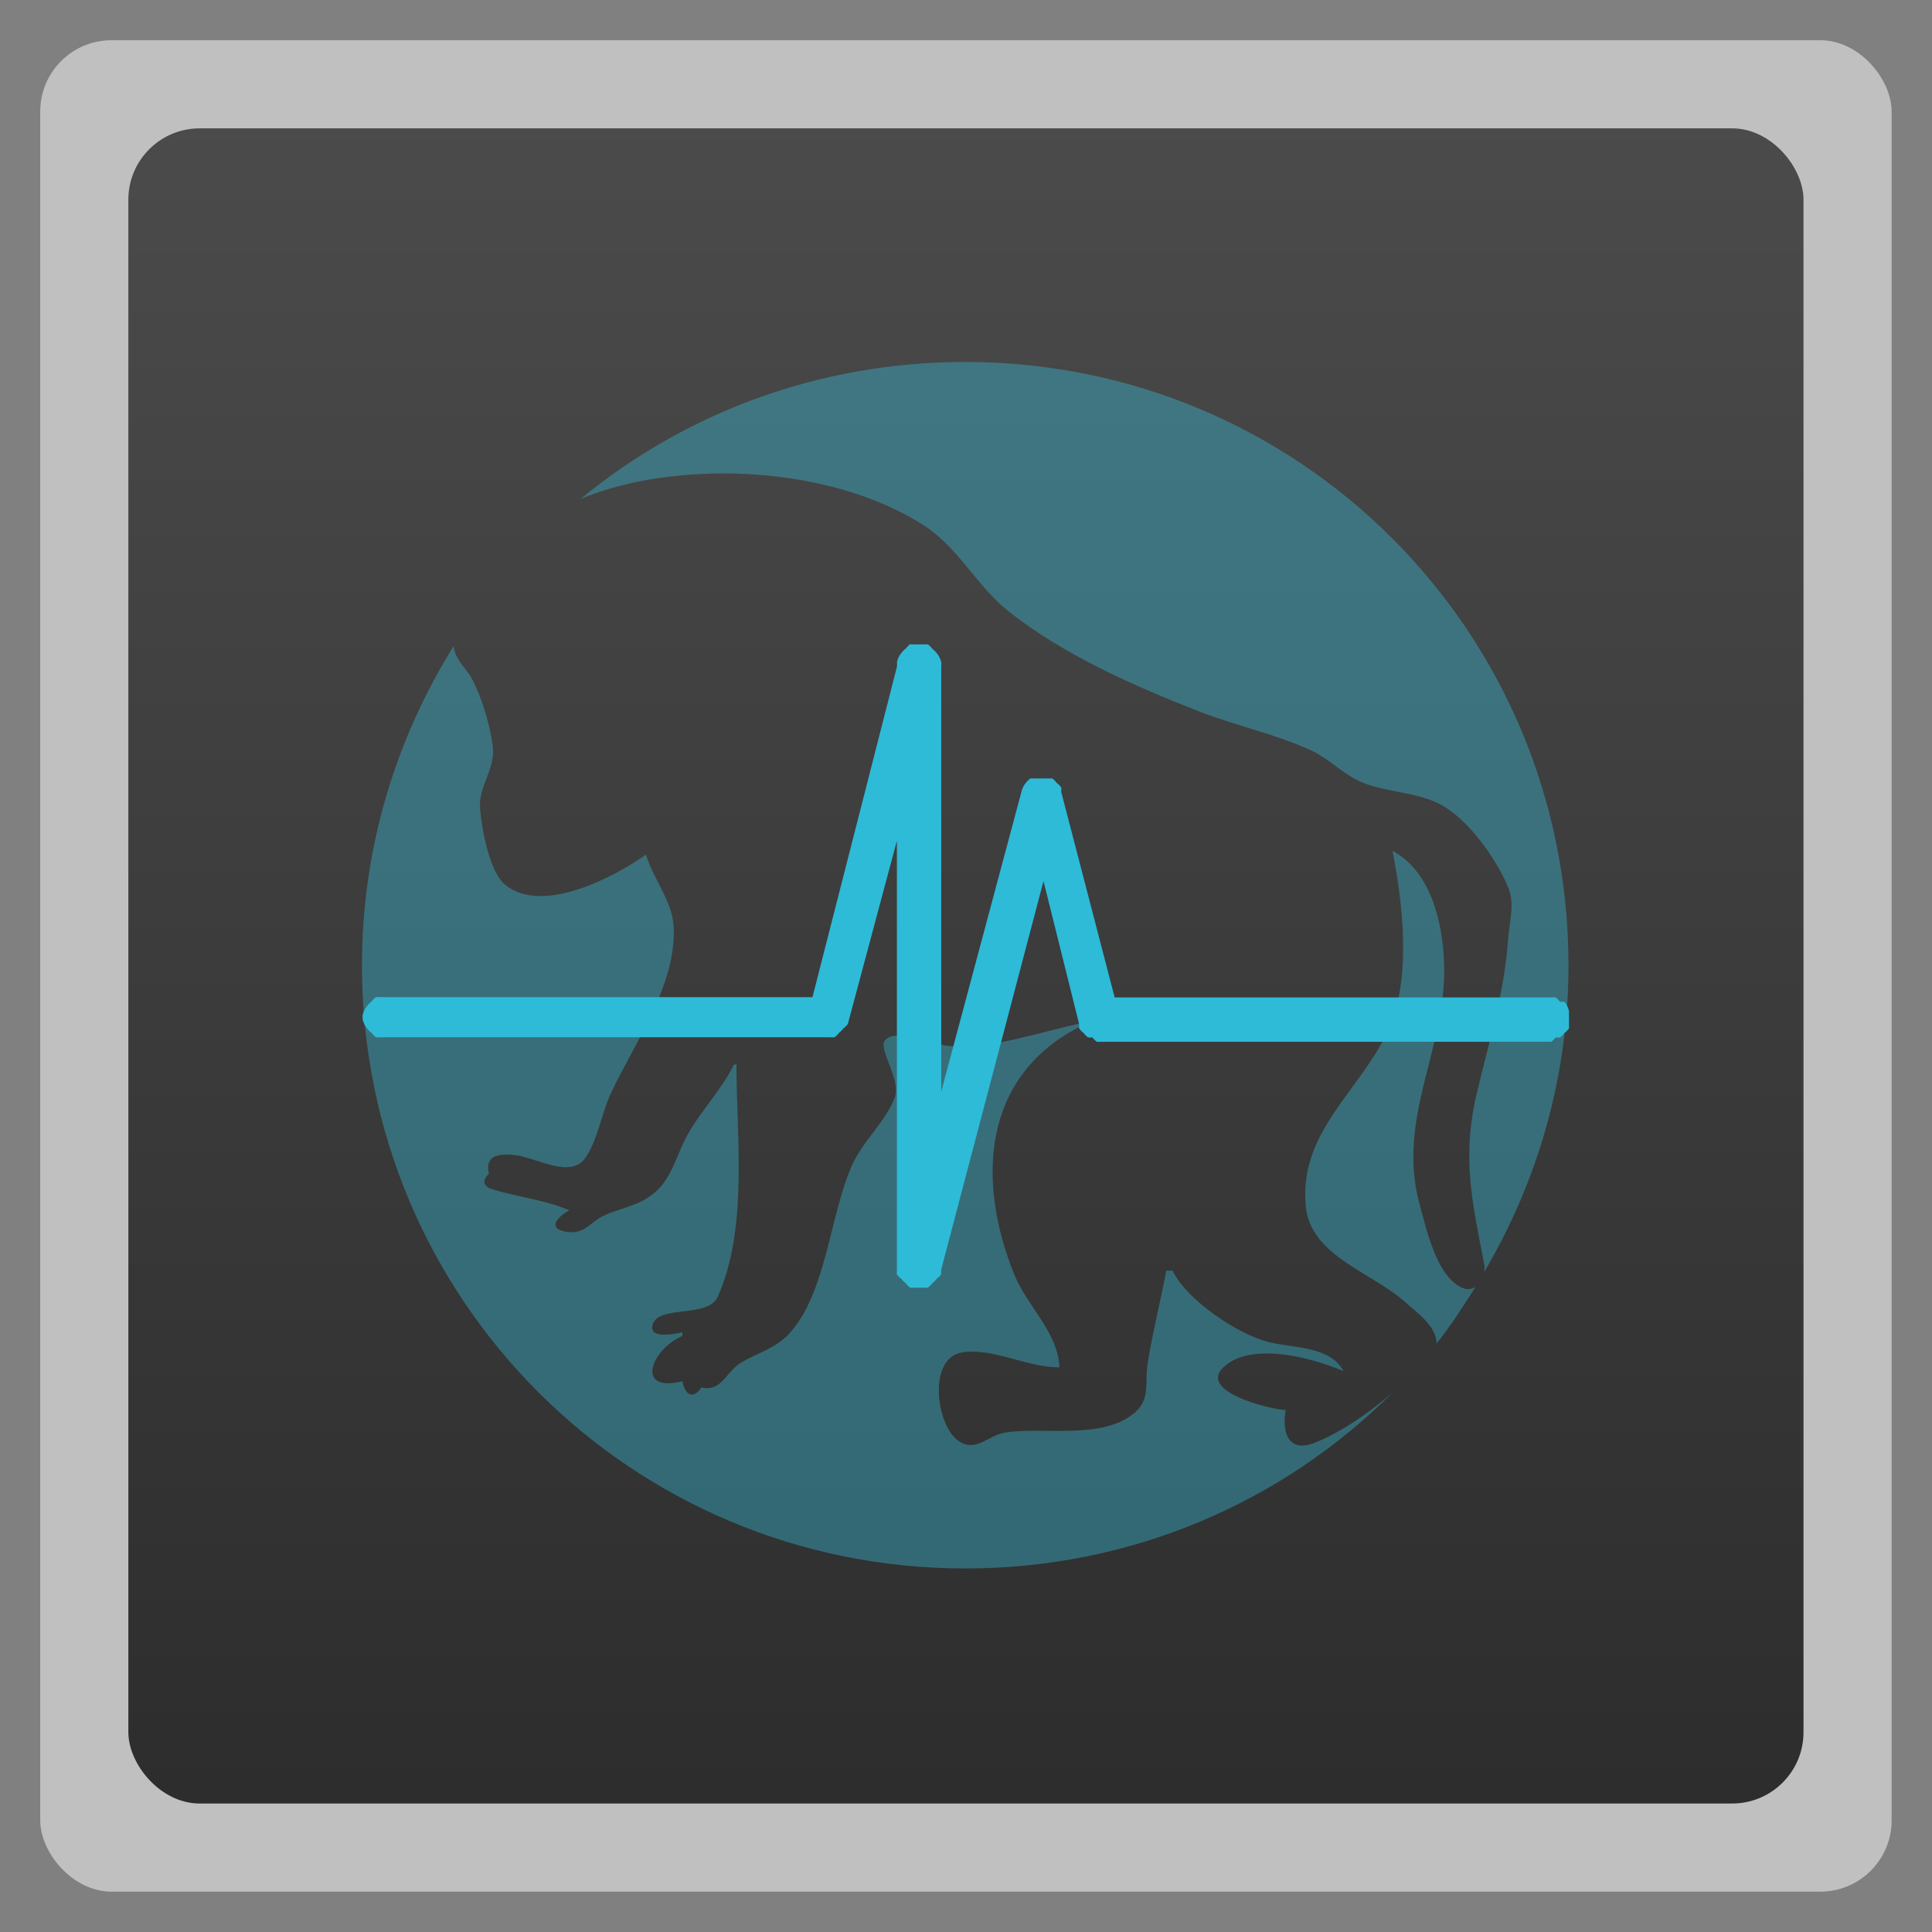 <svg width="48" xmlns="http://www.w3.org/2000/svg" viewBox="0 0 13.547 13.547" height="48" xmlns:xlink="http://www.w3.org/1999/xlink">
<rect x="0" y="0" width="13.547" height="13.547" fill="#808080" stroke="none"/>
<defs>
<linearGradient id="linearGradient4460">
<stop offset="0" style="stop-color:#2d2d2d"/>
<stop offset="1" style="stop-color:#4b4b4b"/>
</linearGradient>
<linearGradient gradientTransform="matrix(1.095 0 0 1.095 -133.001 -293.022)" xlink:href="#linearGradient4460" id="linearGradient4956" y1="279.096" y2="268.33" gradientUnits="userSpaceOnUse" x2="0"/>
</defs>
<g style="fill-rule:evenodd">
<rect width="12.982" x=".282" y=".282" rx="0.5" height="12.982" style="opacity:.5;fill:#fff"/>
<rect width="11.746" x=".9" y=".9" rx="0.5" height="11.746" style="fill:url(#linearGradient4956)"/>
<path style="fill:#37c1dd;fill-opacity:.392" d="M 24 9 C 20.365 9 17.028 10.27 14.438 12.406 C 15.35 12.025 16.42 11.827 17.531 11.781 C 19.467 11.702 21.502 12.123 22.969 13.062 C 23.826 13.612 24.291 14.572 25.062 15.188 C 26.437 16.283 28.193 17.054 29.812 17.688 C 30.739 18.05 31.678 18.239 32.594 18.656 C 33.062 18.869 33.422 19.282 33.906 19.469 C 34.497 19.697 35.177 19.696 35.75 19.969 C 36.472 20.312 37.196 21.334 37.5 22.062 C 37.673 22.476 37.529 22.918 37.5 23.344 C 37.408 24.685 37.028 25.881 36.719 27.188 C 36.342 28.778 36.608 29.901 36.906 31.438 C 36.919 31.501 36.912 31.563 36.906 31.625 C 38.224 29.391 39 26.791 39 24 C 39 15.691 32.309 9 24 9 z M 11.281 16.062 C 9.848 18.363 9 21.079 9 24 C 9 32.309 15.691 39 24 39 C 28.155 39 31.914 37.336 34.625 34.625 C 34.041 35.139 33.327 35.622 32.688 35.875 C 32.013 36.142 31.874 35.582 31.969 35.062 C 31.548 35.04 29.608 34.557 30.531 33.906 C 31.264 33.389 32.668 33.776 33.406 34.094 C 33.08 33.472 32.164 33.522 31.562 33.375 C 30.78 33.184 29.505 32.324 29.156 31.594 L 29 31.594 C 28.855 32.363 28.647 33.179 28.531 33.938 C 28.468 34.349 28.597 34.776 28.25 35.094 C 27.44 35.836 25.92 35.458 24.969 35.625 C 24.561 35.697 24.246 36.137 23.812 35.812 C 23.268 35.404 23.065 33.753 23.938 33.625 C 24.701 33.513 25.535 34 26.344 34 C 26.297 33.104 25.544 32.491 25.219 31.688 C 24.285 29.38 24.401 26.742 26.906 25.5 L 26.906 25.438 C 25.939 25.637 24.501 26.138 23.531 26 C 23.203 25.953 22.245 25.55 22 25.875 C 21.837 26.091 22.407 26.848 22.25 27.281 C 22.034 27.878 21.458 28.362 21.188 28.969 C 20.633 30.214 20.555 32.096 19.656 33.125 C 19.301 33.531 18.875 33.617 18.438 33.875 C 18.043 34.107 17.951 34.616 17.438 34.5 C 17.229 34.819 17.023 34.67 16.969 34.344 C 15.776 34.645 16.191 33.545 16.969 33.219 L 16.969 33.125 C 16.822 33.16 16.156 33.307 16.219 32.969 C 16.319 32.428 17.603 32.789 17.844 32.25 C 18.608 30.535 18.312 28.293 18.312 26.469 L 18.25 26.469 C 17.952 27.084 17.432 27.613 17.094 28.219 C 16.836 28.681 16.715 29.263 16.312 29.625 C 15.914 29.984 15.487 30.013 15.031 30.219 C 14.661 30.386 14.54 30.712 14.062 30.625 C 13.576 30.536 13.901 30.231 14.156 30.094 C 13.532 29.825 12.847 29.766 12.219 29.562 C 11.994 29.49 11.999 29.326 12.156 29.188 C 12.05 28.731 12.391 28.683 12.781 28.719 C 13.327 28.769 14.186 29.335 14.562 28.781 C 14.863 28.339 14.958 27.68 15.188 27.188 C 15.771 25.933 16.831 24.483 16.75 23.031 C 16.716 22.413 16.234 21.833 16.062 21.25 C 15.271 21.81 13.482 22.755 12.562 22 C 12.162 21.671 11.985 20.623 11.938 20.125 C 11.882 19.538 12.334 19.136 12.25 18.531 C 12.177 18.006 11.992 17.381 11.75 16.906 C 11.608 16.628 11.301 16.39 11.281 16.062 z M 34.625 21.156 C 34.886 22.5 35.109 24.377 34.5 25.656 C 33.782 27.165 32.289 28.164 32.469 30 C 32.589 31.231 34.116 31.637 34.938 32.375 C 35.223 32.631 35.72 32.973 35.719 33.406 C 36.075 32.962 36.383 32.484 36.688 32 C 36.585 32.058 36.471 32.084 36.312 32 C 35.71 31.678 35.481 30.598 35.312 30 C 34.688 27.791 36.001 26.045 35.906 23.906 C 35.861 22.891 35.565 21.66 34.625 21.156 z " transform="scale(.282)"/>
</g>
<path style="fill:none;stroke:#000;stroke-linejoin:round;stroke-linecap:round;stroke-width:1.799" d="m 59.974,10.223 18.995,0 3.98,-14.43 0,24.73 5.317,-19.279 2.498,9.057 19.341,0"/>
<path style="fill:#2dbbd8;line-height:normal;color:#000" d="m 6.383,4.516 a 0.15,0.15 0 0 0 -0.031,0.031 0.15,0.15 0 0 0 -0.031,0.031 0.15,0.15 0 0 0 -0.031,0.063 l 0,0.031 -0.593,2.32 -2.999,0 a 0.15,0.15 0 0 0 -0.031,0 0.15,0.15 0 0 0 -0.031,0 0.15,0.15 0 0 0 -0.031,0.031 0.15,0.15 0 0 0 -0.031,0.031 0.15,0.15 0 0 0 -0.031,0.063 0.15,0.15 0 0 0 0,0.031 0.15,0.15 0 0 0 0.031,0.063 0.15,0.15 0 0 0 0.031,0.031 0.15,0.15 0 0 0 0.031,0.031 0.15,0.15 0 0 0 0.031,0 0.15,0.15 0 0 0 0.031,0 l 3.092,0 a 0.15,0.15 0 0 0 0.031,0 0.15,0.15 0 0 0 0.031,0 0.15,0.15 0 0 0 0.031,-0.031 0.15,0.15 0 0 0 0.031,-0.031 0.15,0.15 0 0 0 0.031,-0.031 l 0.344,-1.285 0,2.947 0,0.063 a 0.15,0.15 0 0 0 0,0.031 0.15,0.15 0 0 0 0.031,0.031 0.15,0.15 0 0 0 0.031,0.031 0.15,0.15 0 0 0 0.031,0.031 0.15,0.15 0 0 0 0.031,0 0.15,0.15 0 0 0 0.031,0 0.15,0.15 0 0 0 0.031,0 0.15,0.15 0 0 0 0.031,0 0.15,0.15 0 0 0 0.031,-0.031 0.15,0.15 0 0 0 0.031,-0.031 0.15,0.15 0 0 0 0.031,-0.031 l 0,-0.031 0.718,-2.727 0.25,1.003 a 0.15,0.15 0 0 0 0,0.031 0.15,0.15 0 0 0 0.031,0.031 0.15,0.15 0 0 0 0.031,0.031 0.15,0.15 0 0 0 0.031,0 0.15,0.15 0 0 0 0.031,0.031 0.15,0.15 0 0 0 0.031,0 l 3.155,0 a 0.15,0.15 0 0 0 0.031,-0.031 0.15,0.15 0 0 0 0.031,0 0.15,0.15 0 0 0 0.031,-0.031 0.15,0.15 0 0 0 0.031,-0.031 0.15,0.15 0 0 0 0,-0.031 0.15,0.15 0 0 0 0,-0.031 0.15,0.15 0 0 0 0,-0.031 0.15,0.15 0 0 0 0,-0.031 0.15,0.15 0 0 0 -0.031,-0.063 0.15,0.15 0 0 0 -0.031,0 0.15,0.15 0 0 0 -0.031,-0.031 0.15,0.15 0 0 0 -0.031,0 l -3.061,0 -0.375,-1.442 a 0.15,0.15 0 0 0 0,-0.031 0.15,0.15 0 0 0 -0.031,-0.031 0.15,0.15 0 0 0 -0.031,-0.031 0.15,0.15 0 0 0 -0.031,0 0.15,0.15 0 0 0 -0.031,0 0.15,0.15 0 0 0 -0.031,0 0.15,0.15 0 0 0 -0.031,0 0.15,0.15 0 0 0 -0.031,0 0.15,0.15 0 0 0 -0.031,0.031 0.15,0.15 0 0 0 -0.031,0.063 l -0.562,2.1 0,-2.947 0,-0.031 a 0.15,0.15 0 0 0 0,-0.031 0.15,0.15 0 0 0 -0.031,-0.063 0.15,0.15 0 0 0 -0.031,-0.031 0.15,0.15 0 0 0 -0.031,-0.031 0.15,0.15 0 0 0 -0.031,0 0.15,0.15 0 0 0 -0.031,0 0.15,0.15 0 0 0 -0.031,0 0.15,0.15 0 0 0 -0.031,0 z"/>
</svg>
